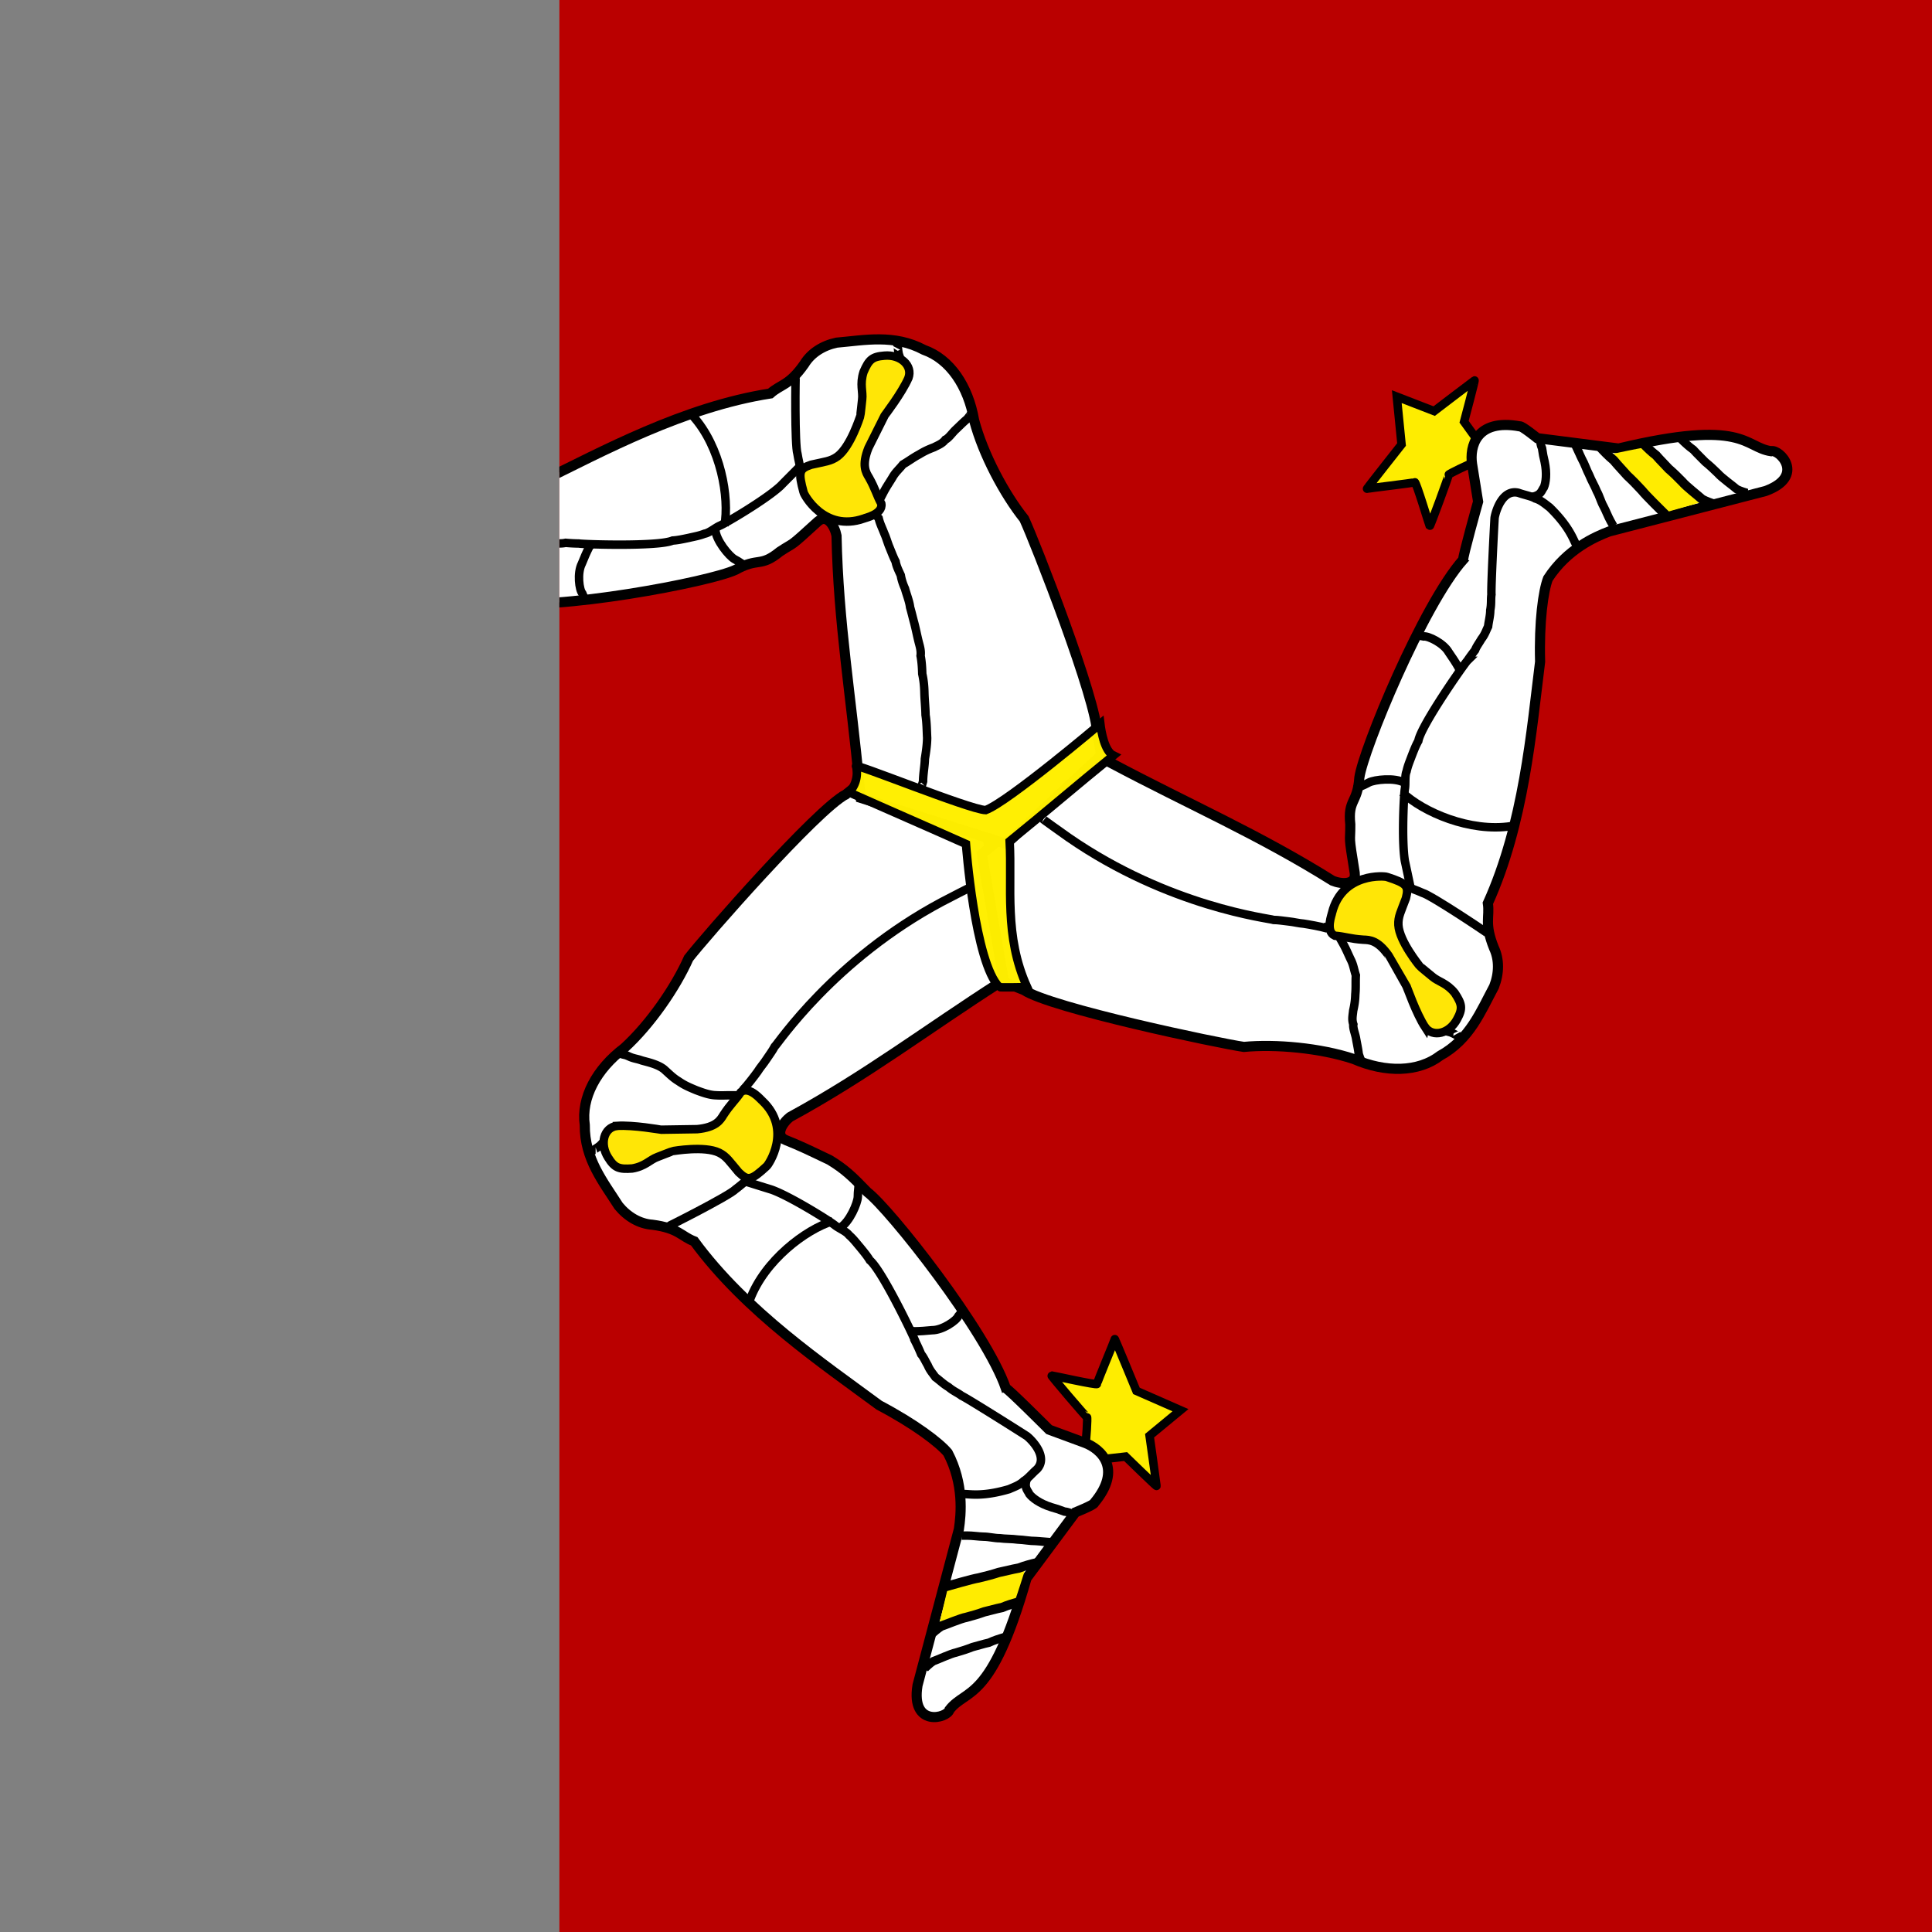 <svg xmlns="http://www.w3.org/2000/svg" height="512" width="512" viewBox="0 0 512 512"><rect x="0" y="0" width="512" height="512" fill="#808080" stroke="none"/><defs><clipPath id="a"><path fill-opacity=".67" d="M148.24 0h744.09v744.09H148.24z"/></clipPath></defs><g clip-path="url(#a)"><path fill-rule="evenodd" fill="#ba0000" d="M642.1 520.863H-102V0h744.1z"/><path d="M287.654 382.526c.203-.616.613-6.963.408-6.963s-9.623-11.056-9.417-11.056 12.08 2.662 12.08 2.252c0-.41 4.708-11.67 4.708-11.877 0-.203 5.733 13.718 5.733 13.718l11.67 5.12-8.19 6.755s1.843 13.104 1.843 13.31c0 .203-8.19-7.782-8.19-7.782l-9.01 1.025s-1.23-4.096-1.637-4.506z" fill-rule="evenodd" fill-opacity=".988" stroke="#000" stroke-width="2.242" fill="#ffef00"/><path d="M224.218 210.483c-7.78 4.005-37.637 38.135-41.732 43.457-3.43 7.728-10.14 17.505-17.054 23.798-7.378 5.58-11.478 13.206-10.46 20.426-.083 8.984 4.953 15.1 8.966 21.422 2.375 2.888 5.57 4.753 8.967 4.982 6.97.92 7.588 3.066 11.076 4.394 13.74 18.708 34.24 32.503 49 43.43 9.41 4.96 15.955 9.92 18.197 12.628 4.322 8.253 3.526 16.3 2.934 20.253-3.65 13.784-7.307 27.568-10.96 41.35-1.84 11.262 7.945 8.73 8.47 6.478 4.418-5.73 11.008-1.705 20.426-34.872L285 400.79s4.983-1.992 4.983-2.49c7.575-9.096 1.806-14.303-2.494-15.94l-9.465-3.49s-10.96-10.96-11.46-10.96c-5.207-15.15-30.77-47.494-36.71-52-4.11-4.282-6.065-6.107-9.967-8.49-6-2.87-7.934-3.802-11.61-5.27-3.058-1.226-.88-4.584 1.065-6.12 20.25-11.023 36.3-23.272 55.73-35.727.994-.665 1.992-1.33 2.988-1.994l-6.974-39.855-32.382-11.46c-1.698 1.163-2.988 2.326-4.483 3.488z" fill-rule="evenodd" stroke="#000" stroke-width="2.682" fill="#fff"/><path d="M251.31 420.315c.104-.41 20.27-4.095 20.27-4.095s-2.355 7.473-2.457 7.473l-20.064 6.04 2.25-9.42z" fill-rule="evenodd" fill="#ffec00"/><path d="M198.756 344.383c3.89-10.34 14.688-18.525 21.942-20.784" stroke="#000" stroke-width="2.242" fill="none"/><path d="M250.588 420.483c1.302-.367 7.082-2.054 8.765-2.317 1.796-.42 3.584-.89 5.31-1.447 1.993-.41 3.24-.784 5.31-1.16 1.623-.62 3.226-1.044 4.96-1.45m-27.997 18.84c.168-.226 1.543-1.44 2.53-2.028 1.162-.366 5.136-2.053 6.64-2.317 1.604-.42 3.2-.89 4.742-1.446 1.78-.41 2.894-.783 4.744-1.16 1.45-.62 2.88-1.043 4.427-1.45" stroke="#000" stroke-width="2.479" fill="none"/><path d="M255.13 347.31h-.29c.907 0 .35-.076-.87 1.447-.434 1.17-4.15 3.764-6.95 3.764-1.348.147-3.424.29-4.775.29-.385 0-.917-.29-1.304-.29m13.903 54.426h1.447c1.5 0 3.007.266 4.342.29 1.45 0 2.896.41 4.344.41 1.462.205 3.222.138 4.734.354 1.696.056 3.056.39 4.82.39 1.424.054 2.19.29 3.766.29l-3.766-.29c1.424.054 2.19.292 3.766.292m-33.308 33.596c.154-.225 1.412-1.44 2.315-2.026 1.064-.366 4.704-2.053 6.08-2.315 1.47-.42 2.932-.892 4.344-1.45 1.63-.405 2.65-.78 4.344-1.157 1.33-.62 2.64-1.043 4.055-1.45m5.99-41.936c-.818 2.377.243 2.975.68 4 .764.994 2.714 2.51 5.793 3.475 1.187.317 2.1.63 3.475 1.157.91.084 1.358.31 2.027.578m-126.537-96.41h.29c-.908 0-.364.058 1.158-1.16.94-1.05 1.727-1.526 2.606-2.604m14.684 24.38c.192 0 16.843-8.39 18.62-10.183 1.26-.913 2.213-1.876 3.745-2.914.983-.513 1.687-1.17 2.607-1.736.766-1.11 1.764-1.778 2.316-2.793 1.022-.886.584-1.846 1.413-2.914.394-1.092 1.127-2.934 1.365-3.934m21.21 12.452c.092.6-.265 2.443-.24 3.848-.056 1.628-2.15 6.657-4.68 8.16" stroke="#000" stroke-width="2.242" fill="none"/><path d="M428.066 447.362c.14 0 3.76 1.177 9.812 3.04 7.285 2.618 22.435 12.165 23.94 13.48 1.534 1.208 4.28 2.287 5.332 3.72 1.646 1.423 2.852 3.064 4.137 4.55 1.51 1.844 2.8 3.403 3.722 4.965 4.6 3.73 16.973 29.565 17.37 31.023a62.84 62.84 0 0 1 2.07 4.55c.916 1.058 1.54 2.552 2.48 4.138.865 2.056 1.833 2.993 2.897 4.55 1.368.952 3.214 2.758 4.963 3.722 1.865 1.595 3.614 2.244 4.964 3.31 1.95.83 23.75 14.61 24.763 15.3 1.99 1.6 8.07 7.9 3.802 12.485-1.814 1.55-3.445 3.602-4.99 4.48-1.578 1.577-3.77 2.283-5.58 3.1-9.825 2.902-14.827 1.862-16.758 1.862h-2.07M379.92 398.64c2.792 1.092 1.665.285 4.178 1.43 1.69.74 2.802.758 4.462 1.363 1.76.565 6.68 1.452 9.045 3.825 1.735 1.567 3.058 2.89 4.964 4.034 2.25 1.554 3.88 2.246 6.67 3.412 2.358.88 4.993 1.86 7.376 1.943 2.477.144 3.07.022 5.447.022h5.792-5.792 5.792" stroke="#000" stroke-width="3.203" transform="matrix(.7 0 0 .7 -102 0)" fill="none"/><path d="M163.49 298.37c4.342-.288 11.58 1.016 11.725 1.016l9.555-.146c5.02-.484 6.13-2.413 6.95-3.766 1.882-2.894 3.185-3.907 4.634-6.08 2.315-1.736 5.502 2.317 5.646 2.317 8.106 7.676 1.59 17.085 1.157 17.375-4.053 3.717-4.923 3.957-7.383 1.592-2.462-2.896-3.185-4.197-5.212-5.21-3.908-1.884-12.016-.435-12.162-.435-.145 0-4.198 1.593-4.198 1.593-1.98.723-3.234 2.462-6.66 3.038-3.474.244-4.633-.094-6.37-2.892-2.316-3.62-1.16-7.962 2.318-8.396z" fill-rule="evenodd" stroke="#000" stroke-width="2.242" fill="#ffe606"/><path d="M390.18 122.754c-.637.125-6.37 2.877-6.27 3.056s-4.92 13.806-5.02 13.626-3.6-11.834-3.958-11.634c-.356.2-12.48 1.615-12.658 1.715-.178.1 9.15-11.72 9.15-11.72l-1.26-12.68 9.904 3.83s10.52-8.03 10.698-8.13c.177-.1-2.77 10.952-2.77 10.952l5.31 7.35s-2.97 3.077-3.125 3.632z" fill-rule="evenodd" fill-opacity=".988" stroke="#000" stroke-width="2.242" fill="#ffef00"/><path d="M271.303 262.363c7.304 4.82 51.686 14.12 58.332 15.08 8.418-.797 20.228.26 29.1 3.202 8.482 3.696 17.138 3.533 22.933-.89 7.872-4.332 10.735-11.72 14.28-18.316 1.352-3.488 1.414-7.187-.053-10.26-2.614-6.524-1.047-8.116-1.598-11.808 9.573-21.144 11.554-45.773 13.845-63.996-.29-10.633.828-18.767 2.09-22.048 5.074-7.813 12.478-11.063 16.215-12.485 13.804-3.57 27.61-7.14 41.415-10.712 10.72-3.91 3.716-11.2 1.495-10.555-7.16-1.04-6.88-8.758-40.41-.712l-21.545-2.746s-4.18-3.368-4.613-3.123c-11.645-2.147-13.357 5.432-12.677 9.984l1.6 9.96s-4.183 14.925-3.94 15.36c-10.653 11.964-26.513 50.386-27.53 57.77-.48 6.937-3.1 5.684-2.398 12.428.027 5.27-.587 1.98 1.173 12.838.428 3.268-3.567 3.015-5.86 2.072-19.53-12.25-38.074-20.237-58.453-31.07l-3.2-1.627-31.322 25.61 5.88 33.843c1.846.91 3.493 1.465 5.238 2.198z" fill-rule="evenodd" stroke="#000" stroke-width="2.682" fill="#fff"/><path d="M440.93 135.914c-.406.11-13.503-15.66-13.503-15.66s7.67-1.61 7.72-1.52l15.096 14.527-9.313 2.655z" fill-rule="evenodd" fill="#ffec00"/><path d="M400.498 218.936c-10.918 1.677-23.347-3.724-28.87-8.94" stroke="#000" stroke-width="2.242" fill="none"/><path d="M441.43 136.46c-.957-.953-5.26-5.165-6.313-6.504-1.246-1.36-2.534-2.688-3.865-3.92-1.332-1.538-2.27-2.44-3.612-4.06-1.335-1.11-2.49-2.3-3.693-3.613m30.142 15.17c-.28-.035-2.013-.638-3.008-1.21-.89-.834-4.307-3.472-5.273-4.654-1.154-1.194-2.346-2.354-3.587-3.426-1.228-1.353-2.1-2.14-3.335-3.567-1.25-.96-2.322-2-3.433-3.15" stroke="#000" stroke-width="2.479" fill="none"/><path d="M375.423 168.364l.14.252c-.443-.79-.237-.268 1.69.05 1.232-.197 5.314 1.77 6.686 4.21.785 1.107 1.93 2.845 2.59 4.024.19.336.197.94.387 1.278m40.627-38.79l-.142-.252-.567-1.008c-.735-1.31-1.24-2.755-1.876-3.93-.71-1.262-1.063-2.725-1.77-3.987-.538-1.373-1.46-2.875-2.013-4.3-.78-1.504-1.157-2.855-2.02-4.392-.652-1.267-.82-2.05-1.593-3.425l1.592 3.425c-.65-1.267-.82-2.05-1.592-3.425m45.61 12.57c-.274-.024-1.948-.525-2.902-1.025-.842-.75-4.095-3.094-4.998-4.165-1.087-1.075-2.214-2.118-3.39-3.077-1.156-1.222-1.982-1.927-3.14-3.22-1.19-.853-2.2-1.786-3.248-2.822m-39.493 15.33c2.474-.45 2.475-1.668 3.154-2.554.492-1.153.858-3.595.19-6.752-.303-1.19-.478-2.14-.692-3.596-.373-.835-.395-1.336-.49-2.05M386.14 274.278l-.14-.252c.444.79.228.287-1.58-.443-1.376-.304-2.176-.756-3.546-.994m14.058-24.75c-.095-.167-15.57-10.57-18.004-11.24-1.414-.65-2.72-1.01-4.375-1.836-.93-.605-1.847-.897-2.792-1.42-1.34-.125-2.413-.668-3.567-.652-1.274-.457-1.896.397-3.234.196-1.145.194-3.11.458-4.1.74m.46-24.59c.48-.373 2.263-.967 3.474-1.677 1.448-.75 6.857-1.386 9.407.084" stroke="#000" stroke-width="2.242" fill="none"/><path d="M679.743 336.012c-.068-.12-.817-3.854-2.16-10.042-1.287-7.633-.39-25.518.02-27.473.3-1.93-.105-4.852.63-6.473.433-2.13 1.272-3.987 1.938-5.836.87-2.22 1.597-4.107 2.506-5.676.998-5.84 17.452-29.287 18.53-30.347a62.736 62.736 0 0 1 2.952-4.033c.47-1.318 1.47-2.593 2.39-4.19 1.368-1.763 1.71-3.066 2.546-4.757.158-1.66.83-4.153.81-6.15.478-2.407.187-4.25.455-5.95-.235-2.106 1.094-27.862 1.2-29.082.42-2.52 2.93-10.91 9.02-9.434 2.237.82 4.825 1.233 6.35 2.152 2.146.6 3.837 2.166 5.437 3.345 7.343 7.138 8.887 12.008 9.834 13.69l1.014 1.805m-82.463 193.45l-.2-.36c.547.974.244.49-.45-1.645-.184-1.835-.75-4.317-1.036-6.06-.37-1.812-1.22-3.876-.99-5.14-.648-1.84-.24-3.358-.066-5.18.515-2.28.748-3.93.81-6.152.252-2.726.05-4.658.206-7.234-.718-2.12-.865-3.895-1.96-6.014-.973-2.026-1.718-3.9-2.883-5.972l-2.837-5.05 2.838 5.05-2.837-5.05" stroke="#000" stroke-width="3.203" transform="matrix(.7 0 0 .7 -102 0)" fill="none"/><path d="M377.674 272.226c-2.38-3.643-4.792-10.59-4.863-10.717 0-.004-4.807-8.26-4.807-8.26-2.882-4.138-5.107-4.16-6.687-4.213-3.446-.222-4.968-.86-7.57-1.06-2.65-1.166-.678-5.93-.75-6.057 2.716-10.825 14.112-9.757 14.577-9.52 5.225 1.71 5.86 2.35 5.006 5.653-1.32 3.565-2.1 4.834-1.99 7.097.274 4.33 5.51 10.687 5.582 10.815.07.126 3.446 2.877 3.446 2.877 1.6 1.372 3.73 1.613 5.913 4.317 1.915 2.91 2.188 4.084.6 6.97-2.02 3.79-6.374 4.912-8.456 2.094z" fill-rule="evenodd" stroke="#000" stroke-width="2.242" fill="#ffe606"/><path d="M108.842 171.602c.453.464 5.896 3.752 5.99 3.57s14.248-3.445 14.153-3.263-7.93 9.492-7.565 9.68c.364.19 8.188 9.557 8.37 9.65.18.096-14.816-1.23-14.816-1.23l-9.92 7.997-2.22-10.38s-12.48-4.404-12.663-4.498c-.18-.095 10.68-3.685 10.68-3.685l3.244-8.467s4.2.797 4.75.622z" fill-rule="evenodd" fill-opacity=".988" stroke="#000" stroke-width="2.242" fill="#ffef00"/><path d="M290.758 194.575c.03-8.75-16.502-50.974-19.34-57.06-5.278-6.607-10.86-17.067-13.26-26.1-1.555-9.12-6.434-16.272-13.308-18.698-7.936-4.213-15.686-2.56-23.145-1.912-3.657.777-6.786 2.752-8.552 5.663-4.028 5.76-6.218 5.32-9.004 7.805-22.936 3.574-44.624 15.408-61.124 23.475-8.736 6.065-16.154 9.588-19.59 10.33-9.316.033-16.09-4.38-19.327-6.727l-31.65-28.78c-9.143-6.824-11.405 3.027-9.65 4.53 3.055 6.564-3.555 10.558 21.54 34.197 3.17 6.51 6.338 13.022 9.506 19.53 0 0-.526 5.34-.084 5.57 4.582 10.916 11.86 8.196 15.295 5.134l7.457-6.792s14.777-4.676 15.007-5.117c15.847 2.36 56.678-5.42 63.41-8.616 6.07-3.397 6.455-.52 11.71-4.802 4.397-2.906 1.98-.59 10.1-8.01 2.5-2.15 4.475 1.33 4.94 3.766.454 23.048 3.93 42.938 6.03 65.92.133 1.19.263 2.38.393 3.57l38.584 12.173 25.09-23.457c-.247-2.044-.686-3.724-1.028-5.587z" fill-rule="evenodd" stroke="#000" stroke-width="2.682" fill="#fff"/><path d="M92.05 121.936c.315.28-5.705 19.875-5.705 19.875s-5.548-5.53-5.5-5.622l3.885-20.59 7.32 6.34z" fill-rule="evenodd" fill="#ffec00"/><path d="M183.654 110.28c7.385 8.217 9.674 21.573 8.337 29.05" stroke="#000" stroke-width="2.242" fill="none"/><path d="M92.235 121.217c-.275 1.324-1.442 7.23-1.984 8.846-.453 1.788-.86 3.59-1.16 5.38-.557 1.958-.8 3.238-1.42 5.25-.197 1.723-.56 3.34-1 5.067m-3.82-33.528c.124.254.568 2.033.634 3.18-.21 1.2-.544 5.504-1.004 6.96-.367 1.616-.685 3.25-.9 4.875-.46 1.77-.64 2.93-1.16 4.744-.116 1.573-.4 3.038-.753 4.598" stroke="#000" stroke-width="2.479" fill="none"/><path d="M155.082 158.963l.133-.257c-.417.805-.093.345-.883-1.44-.84-.923-1.428-5.417-.14-7.9.495-1.266 1.323-3.174 1.946-4.374.177-.343.68-.68.857-1.023m-54.707-12.74l-.133.257-.532 1.027c-.693 1.333-1.624 2.546-2.26 3.722-.666 1.285-1.698 2.38-2.365 3.666-.857 1.202-1.608 2.795-2.496 4.04-.832 1.476-1.756 2.53-2.57 4.096-.702 1.236-1.266 1.808-1.992 3.206l1.994-3.207c-.704 1.236-1.267 1.808-1.994 3.206M75.47 106.2c.13.24.628 1.92.733 2.99-.165 1.113-.345 5.12-.747 6.464-.304 1.497-.56 3.01-.716 4.52-.39 1.636-.528 2.714-.973 4.39-.063 1.463-.29 2.82-.583 4.264m34.46 24.64c-1.733-1.82-2.752-1.154-3.865-1.238-1.235.22-3.478 1.252-5.754 3.54-.83.907-1.53 1.573-2.63 2.55-.493.77-.9 1.062-1.447 1.532M237.817 91.98l-.133.255c.418-.805.115-.35.495 1.562.5 1.32.56 2.235 1.113 3.513m-28.406 1.795c-.088.172-.313 18.816.46 21.22.23 1.538.645 2.83.86 4.666.003 1.11.26 2.038.34 3.116.632 1.19.765 2.384 1.41 3.34.316 1.317 1.37 1.37 1.936 2.598.79.852 2.086 2.352 2.863 3.024m-20.823 13.086c-.574-.196-2.047-1.362-3.304-1.986-1.42-.802-4.92-4.977-5.086-7.915" stroke="#000" stroke-width="2.242" fill="none"/><path d="M448.403 176.694c-.064.124-2.777 2.795-7.218 7.308-5.68 5.258-21.135 14.304-22.994 15.034-1.78.805-4 2.745-5.76 3.018-2.02.806-4.03 1.12-5.942 1.575-2.332.49-4.31.914-6.12 1.013-5.43 2.364-34.06 1.443-35.538 1.123a63.6 63.6 0 0 1-4.99-.26c-1.363.327-2.976.19-4.818.296-2.222-.18-3.5.247-5.372.475-1.475.776-3.93 1.58-5.59 2.69-2.275.918-3.656 2.172-5.225 2.88-1.635 1.348-23.91 14.346-24.988 14.926-2.337 1.03-10.732 3.523-12.833-2.378-.54-2.322-1.61-4.715-1.675-6.492-.677-2.126-.29-4.398-.18-6.382 1.946-10.053 5.174-14.013 6.064-15.727l.953-1.836m207.008-36.983l-.19.366c.514-.99.274-.47-1.13 1.28-1.435 1.16-3.202 2.99-4.504 4.186-1.31 1.303-2.573 3.144-3.755 3.643-1.184 1.55-2.68 2.04-4.3 2.893-2.19.817-3.696 1.526-5.59 2.69-2.417 1.284-3.923 2.51-6.163 3.792-1.38 1.762-2.786 2.857-3.96 4.934-1.16 1.923-2.32 3.573-3.415 5.682l-2.67 5.14 2.67-5.14-2.67 5.14m17.082 106.27l.38-.736c-.705 1.358-.458 1.002.205-1.29.006-2.75.66-6.077.686-8.502.414-2.568.833-5.342.86-7.943-.156-3.04-.15-5.767-.606-8.702-.035-2.703-.35-5.503-.43-8.15-.05-2.62-.246-4.866-.815-7.41-.053-1.907-.17-4.52-.634-6.856.248-1.84-.275-3.532-.667-5.005-.713-2.836-.99-4.49-1.737-7.428-.45-1.575-.894-3.587-1.573-5.945-.243-2.234-1.44-5.134-1.925-7.06-.664-1.417-1.334-3.334-1.59-5.02-.696-1.553-1.686-3.45-1.956-5.21-.735-1.34-1.515-3.427-2.325-5.4-.698-1.623-1.212-3.622-1.955-5.21-.75-2.007-1.663-3.722-2.13-5.767-.718-.694-.88-1.455-1.265-2.053" stroke="#000" stroke-width="3.203" transform="matrix(.7 0 0 .7 -102 0)" fill="none"/><path d="M240.74 100.184c-1.743 3.986-6.236 9.81-6.303 9.94l-4.274 8.546c-1.883 4.678-.682 6.552.14 7.903 1.7 3.003 2 4.627 3.26 6.912.475 2.856-4.59 3.816-4.658 3.945-10.544 3.658-15.894-6.46-15.95-6.98-1.43-5.308-1.244-6.19 1.987-7.284 3.706-.852 5.194-.894 7.028-2.224 3.47-2.602 5.922-10.465 5.99-10.595.065-.128.52-4.46.52-4.46.27-2.09-.695-4.003.37-7.31 1.387-3.195 2.22-4.067 5.506-4.32 4.278-.387 7.6 2.64 6.384 5.926z" fill-rule="evenodd" stroke="#000" stroke-width="2.242" fill="#ffe606"/><path d="M226.888 203.105c-1.593-1.447 29.967 11.436 34.31 11.582 5.936-2.17 30.403-22.873 30.403-22.873.243 2.026 1.11 7.287 3.474 8.397-9.457 7.676-18.046 15.058-27.505 22.73.676 12.16-1.544 25.046 4.632 38.654 0 0-7.38.144-7.38 0-6.516-6.514-8.834-37.93-8.834-37.93-10.375-4.633-20.75-9.12-31.126-13.753 1.497-.965 2.702-3.955 2.027-6.804z" fill-rule="evenodd" fill-opacity=".987" stroke="#000" stroke-width="2.242" fill="#ffef00"/><path d="M256.918 235.305c.504-.366-5.693 2.88-7.285 3.694-28.672 15.293-43.428 37.542-44.348 38.382-.497.948-1.408 2.212-2.243 3.45-.672 1.04-1.637 2.113-2.272 3.163-.88 1.216-2.726 3.62-3.735 4.685-.126.69.478-.234.28.223m79.196-71.777c-.555-.28 5.167 3.745 6.62 4.788 26.715 18.5 53.25 21.447 54.417 21.88 1.07.007 2.61.24 4.095.416 1.232.123 2.628.49 3.853.574 1.484.224 4.464.768 5.875 1.176.667-.203-.427-.316.068-.35" stroke="#000" stroke-width="2.242" fill="none"/></g></svg>